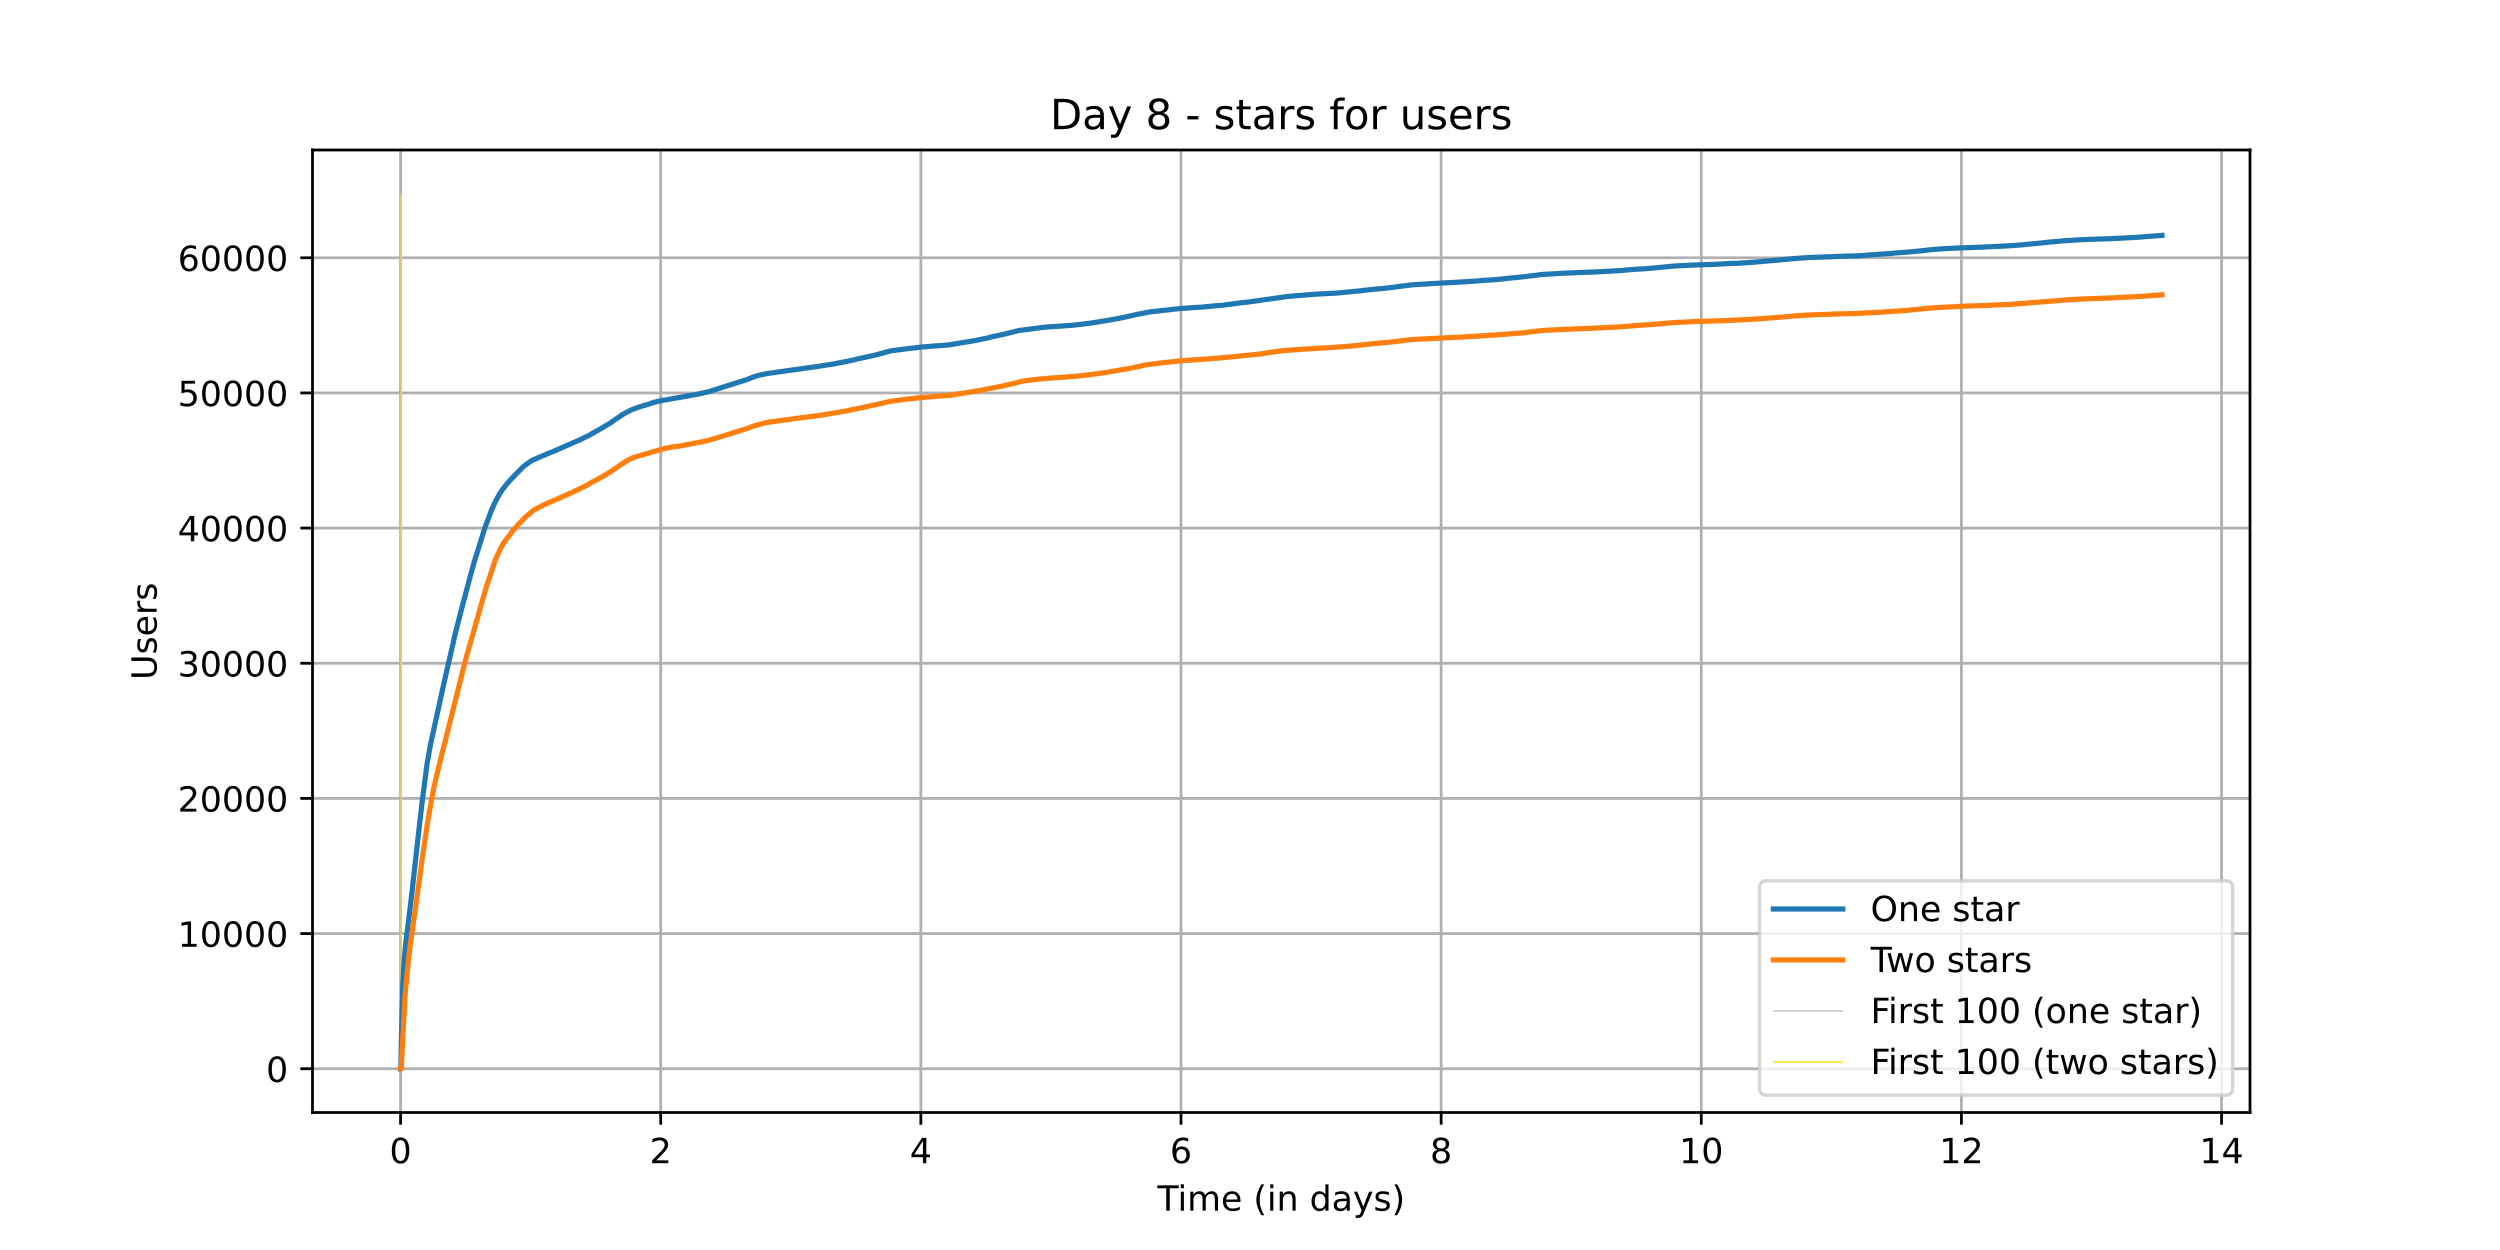 <?xml version="1.0" encoding="utf-8" standalone="no"?>
<!DOCTYPE svg PUBLIC "-//W3C//DTD SVG 1.1//EN"
  "http://www.w3.org/Graphics/SVG/1.1/DTD/svg11.dtd">
<!-- Created with matplotlib (https://matplotlib.org/) -->
<svg height="360pt" version="1.1" viewBox="0 0 720 360" width="720pt" xmlns="http://www.w3.org/2000/svg" xmlns:xlink="http://www.w3.org/1999/xlink">
 <defs>
  <style type="text/css">*{stroke-linecap:butt;stroke-linejoin:round;}</style>
 </defs>
 <g id="figure_1">
  <g id="patch_1">
   <path d="M 0 360 
L 720 360 
L 720 0 
L 0 0 
z
" style="fill:#ffffff;"/>
  </g>
  <g id="axes_1">
   <g id="patch_2">
    <path d="M 90 320.4 
L 648 320.4 
L 648 43.2 
L 90 43.2 
z
" style="fill:#ffffff;"/>
   </g>
   <g id="matplotlib.axis_1">
    <g id="xtick_1">
     <g id="line2d_1">
      <path clip-path="url(#pf39819be87)" d="M 115.364 320.4 
L 115.364 43.2 
" style="fill:none;stroke:#b0b0b0;stroke-linecap:square;stroke-width:0.8;"/>
     </g>
     <g id="line2d_2">
      <defs>
       <path d="M 0 0 
L 0 3.5 
" id="m0d21ee9ad4" style="stroke:#000000;stroke-width:0.8;"/>
      </defs>
      <g>
       <use style="stroke:#000000;stroke-width:0.8;" x="115.364" xlink:href="#m0d21ee9ad4" y="320.4"/>
      </g>
     </g>
     <g id="text_1">
      <!-- 0 -->
      <g transform="translate(112.182 334.998)scale(0.1 -0.1)">
       <defs>
        <path d="M 31.781 66.406 
Q 24.172 66.406 20.328 58.906 
Q 16.5 51.422 16.5 36.375 
Q 16.5 21.391 20.328 13.891 
Q 24.172 6.391 31.781 6.391 
Q 39.453 6.391 43.281 13.891 
Q 47.125 21.391 47.125 36.375 
Q 47.125 51.422 43.281 58.906 
Q 39.453 66.406 31.781 66.406 
z
M 31.781 74.219 
Q 44.047 74.219 50.516 64.516 
Q 56.984 54.828 56.984 36.375 
Q 56.984 17.969 50.516 8.266 
Q 44.047 -1.422 31.781 -1.422 
Q 19.531 -1.422 13.062 8.266 
Q 6.594 17.969 6.594 36.375 
Q 6.594 54.828 13.062 64.516 
Q 19.531 74.219 31.781 74.219 
z
" id="DejaVuSans-48"/>
       </defs>
       <use xlink:href="#DejaVuSans-48"/>
      </g>
     </g>
    </g>
    <g id="xtick_2">
     <g id="line2d_3">
      <path clip-path="url(#pf39819be87)" d="M 190.284 320.4 
L 190.284 43.2 
" style="fill:none;stroke:#b0b0b0;stroke-linecap:square;stroke-width:0.8;"/>
     </g>
     <g id="line2d_4">
      <g>
       <use style="stroke:#000000;stroke-width:0.8;" x="190.284" xlink:href="#m0d21ee9ad4" y="320.4"/>
      </g>
     </g>
     <g id="text_2">
      <!-- 2 -->
      <g transform="translate(187.103 334.998)scale(0.1 -0.1)">
       <defs>
        <path d="M 19.188 8.297 
L 53.609 8.297 
L 53.609 0 
L 7.328 0 
L 7.328 8.297 
Q 12.938 14.109 22.625 23.891 
Q 32.328 33.688 34.812 36.531 
Q 39.547 41.844 41.422 45.531 
Q 43.312 49.219 43.312 52.781 
Q 43.312 58.594 39.234 62.25 
Q 35.156 65.922 28.609 65.922 
Q 23.969 65.922 18.812 64.312 
Q 13.672 62.703 7.812 59.422 
L 7.812 69.391 
Q 13.766 71.781 18.938 73 
Q 24.125 74.219 28.422 74.219 
Q 39.75 74.219 46.484 68.547 
Q 53.219 62.891 53.219 53.422 
Q 53.219 48.922 51.531 44.891 
Q 49.859 40.875 45.406 35.406 
Q 44.188 33.984 37.641 27.219 
Q 31.109 20.453 19.188 8.297 
z
" id="DejaVuSans-50"/>
       </defs>
       <use xlink:href="#DejaVuSans-50"/>
      </g>
     </g>
    </g>
    <g id="xtick_3">
     <g id="line2d_5">
      <path clip-path="url(#pf39819be87)" d="M 265.205 320.4 
L 265.205 43.2 
" style="fill:none;stroke:#b0b0b0;stroke-linecap:square;stroke-width:0.8;"/>
     </g>
     <g id="line2d_6">
      <g>
       <use style="stroke:#000000;stroke-width:0.8;" x="265.205" xlink:href="#m0d21ee9ad4" y="320.4"/>
      </g>
     </g>
     <g id="text_3">
      <!-- 4 -->
      <g transform="translate(262.024 334.998)scale(0.1 -0.1)">
       <defs>
        <path d="M 37.797 64.312 
L 12.891 25.391 
L 37.797 25.391 
z
M 35.203 72.906 
L 47.609 72.906 
L 47.609 25.391 
L 58.016 25.391 
L 58.016 17.188 
L 47.609 17.188 
L 47.609 0 
L 37.797 0 
L 37.797 17.188 
L 4.891 17.188 
L 4.891 26.703 
z
" id="DejaVuSans-52"/>
       </defs>
       <use xlink:href="#DejaVuSans-52"/>
      </g>
     </g>
    </g>
    <g id="xtick_4">
     <g id="line2d_7">
      <path clip-path="url(#pf39819be87)" d="M 340.125 320.4 
L 340.125 43.2 
" style="fill:none;stroke:#b0b0b0;stroke-linecap:square;stroke-width:0.8;"/>
     </g>
     <g id="line2d_8">
      <g>
       <use style="stroke:#000000;stroke-width:0.8;" x="340.125" xlink:href="#m0d21ee9ad4" y="320.4"/>
      </g>
     </g>
     <g id="text_4">
      <!-- 6 -->
      <g transform="translate(336.944 334.998)scale(0.1 -0.1)">
       <defs>
        <path d="M 33.016 40.375 
Q 26.375 40.375 22.484 35.828 
Q 18.609 31.297 18.609 23.391 
Q 18.609 15.531 22.484 10.953 
Q 26.375 6.391 33.016 6.391 
Q 39.656 6.391 43.531 10.953 
Q 47.406 15.531 47.406 23.391 
Q 47.406 31.297 43.531 35.828 
Q 39.656 40.375 33.016 40.375 
z
M 52.594 71.297 
L 52.594 62.312 
Q 48.875 64.062 45.094 64.984 
Q 41.312 65.922 37.594 65.922 
Q 27.828 65.922 22.672 59.328 
Q 17.531 52.734 16.797 39.406 
Q 19.672 43.656 24.016 45.922 
Q 28.375 48.188 33.594 48.188 
Q 44.578 48.188 50.953 41.516 
Q 57.328 34.859 57.328 23.391 
Q 57.328 12.156 50.688 5.359 
Q 44.047 -1.422 33.016 -1.422 
Q 20.359 -1.422 13.672 8.266 
Q 6.984 17.969 6.984 36.375 
Q 6.984 53.656 15.188 63.938 
Q 23.391 74.219 37.203 74.219 
Q 40.922 74.219 44.703 73.484 
Q 48.484 72.75 52.594 71.297 
z
" id="DejaVuSans-54"/>
       </defs>
       <use xlink:href="#DejaVuSans-54"/>
      </g>
     </g>
    </g>
    <g id="xtick_5">
     <g id="line2d_9">
      <path clip-path="url(#pf39819be87)" d="M 415.046 320.4 
L 415.046 43.2 
" style="fill:none;stroke:#b0b0b0;stroke-linecap:square;stroke-width:0.8;"/>
     </g>
     <g id="line2d_10">
      <g>
       <use style="stroke:#000000;stroke-width:0.8;" x="415.046" xlink:href="#m0d21ee9ad4" y="320.4"/>
      </g>
     </g>
     <g id="text_5">
      <!-- 8 -->
      <g transform="translate(411.865 334.998)scale(0.1 -0.1)">
       <defs>
        <path d="M 31.781 34.625 
Q 24.75 34.625 20.719 30.859 
Q 16.703 27.094 16.703 20.516 
Q 16.703 13.922 20.719 10.156 
Q 24.75 6.391 31.781 6.391 
Q 38.812 6.391 42.859 10.172 
Q 46.922 13.969 46.922 20.516 
Q 46.922 27.094 42.891 30.859 
Q 38.875 34.625 31.781 34.625 
z
M 21.922 38.812 
Q 15.578 40.375 12.031 44.719 
Q 8.5 49.078 8.5 55.328 
Q 8.5 64.062 14.719 69.141 
Q 20.953 74.219 31.781 74.219 
Q 42.672 74.219 48.875 69.141 
Q 55.078 64.062 55.078 55.328 
Q 55.078 49.078 51.531 44.719 
Q 48 40.375 41.703 38.812 
Q 48.828 37.156 52.797 32.312 
Q 56.781 27.484 56.781 20.516 
Q 56.781 9.906 50.312 4.234 
Q 43.844 -1.422 31.781 -1.422 
Q 19.734 -1.422 13.25 4.234 
Q 6.781 9.906 6.781 20.516 
Q 6.781 27.484 10.781 32.312 
Q 14.797 37.156 21.922 38.812 
z
M 18.312 54.391 
Q 18.312 48.734 21.844 45.562 
Q 25.391 42.391 31.781 42.391 
Q 38.141 42.391 41.719 45.562 
Q 45.312 48.734 45.312 54.391 
Q 45.312 60.062 41.719 63.234 
Q 38.141 66.406 31.781 66.406 
Q 25.391 66.406 21.844 63.234 
Q 18.312 60.062 18.312 54.391 
z
" id="DejaVuSans-56"/>
       </defs>
       <use xlink:href="#DejaVuSans-56"/>
      </g>
     </g>
    </g>
    <g id="xtick_6">
     <g id="line2d_11">
      <path clip-path="url(#pf39819be87)" d="M 489.967 320.4 
L 489.967 43.2 
" style="fill:none;stroke:#b0b0b0;stroke-linecap:square;stroke-width:0.8;"/>
     </g>
     <g id="line2d_12">
      <g>
       <use style="stroke:#000000;stroke-width:0.8;" x="489.967" xlink:href="#m0d21ee9ad4" y="320.4"/>
      </g>
     </g>
     <g id="text_6">
      <!-- 10 -->
      <g transform="translate(483.604 334.998)scale(0.1 -0.1)">
       <defs>
        <path d="M 12.406 8.297 
L 28.516 8.297 
L 28.516 63.922 
L 10.984 60.406 
L 10.984 69.391 
L 28.422 72.906 
L 38.281 72.906 
L 38.281 8.297 
L 54.391 8.297 
L 54.391 0 
L 12.406 0 
z
" id="DejaVuSans-49"/>
       </defs>
       <use xlink:href="#DejaVuSans-49"/>
       <use x="63.623" xlink:href="#DejaVuSans-48"/>
      </g>
     </g>
    </g>
    <g id="xtick_7">
     <g id="line2d_13">
      <path clip-path="url(#pf39819be87)" d="M 564.887 320.4 
L 564.887 43.2 
" style="fill:none;stroke:#b0b0b0;stroke-linecap:square;stroke-width:0.8;"/>
     </g>
     <g id="line2d_14">
      <g>
       <use style="stroke:#000000;stroke-width:0.8;" x="564.887" xlink:href="#m0d21ee9ad4" y="320.4"/>
      </g>
     </g>
     <g id="text_7">
      <!-- 12 -->
      <g transform="translate(558.525 334.998)scale(0.1 -0.1)">
       <use xlink:href="#DejaVuSans-49"/>
       <use x="63.623" xlink:href="#DejaVuSans-50"/>
      </g>
     </g>
    </g>
    <g id="xtick_8">
     <g id="line2d_15">
      <path clip-path="url(#pf39819be87)" d="M 639.808 320.4 
L 639.808 43.2 
" style="fill:none;stroke:#b0b0b0;stroke-linecap:square;stroke-width:0.8;"/>
     </g>
     <g id="line2d_16">
      <g>
       <use style="stroke:#000000;stroke-width:0.8;" x="639.808" xlink:href="#m0d21ee9ad4" y="320.4"/>
      </g>
     </g>
     <g id="text_8">
      <!-- 14 -->
      <g transform="translate(633.445 334.998)scale(0.1 -0.1)">
       <use xlink:href="#DejaVuSans-49"/>
       <use x="63.623" xlink:href="#DejaVuSans-52"/>
      </g>
     </g>
    </g>
    <g id="text_9">
     <!-- Time (in days) -->
     <g transform="translate(333.327 348.677)scale(0.1 -0.1)">
      <defs>
       <path d="M -0.297 72.906 
L 61.375 72.906 
L 61.375 64.594 
L 35.5 64.594 
L 35.5 0 
L 25.594 0 
L 25.594 64.594 
L -0.297 64.594 
z
" id="DejaVuSans-84"/>
       <path d="M 9.422 54.688 
L 18.406 54.688 
L 18.406 0 
L 9.422 0 
z
M 9.422 75.984 
L 18.406 75.984 
L 18.406 64.594 
L 9.422 64.594 
z
" id="DejaVuSans-105"/>
       <path d="M 52 44.188 
Q 55.375 50.25 60.062 53.125 
Q 64.75 56 71.094 56 
Q 79.641 56 84.281 50.016 
Q 88.922 44.047 88.922 33.016 
L 88.922 0 
L 79.891 0 
L 79.891 32.719 
Q 79.891 40.578 77.094 44.375 
Q 74.312 48.188 68.609 48.188 
Q 61.625 48.188 57.562 43.547 
Q 53.516 38.922 53.516 30.906 
L 53.516 0 
L 44.484 0 
L 44.484 32.719 
Q 44.484 40.625 41.703 44.406 
Q 38.922 48.188 33.109 48.188 
Q 26.219 48.188 22.156 43.531 
Q 18.109 38.875 18.109 30.906 
L 18.109 0 
L 9.078 0 
L 9.078 54.688 
L 18.109 54.688 
L 18.109 46.188 
Q 21.188 51.219 25.484 53.609 
Q 29.781 56 35.688 56 
Q 41.656 56 45.828 52.969 
Q 50 49.953 52 44.188 
z
" id="DejaVuSans-109"/>
       <path d="M 56.203 29.594 
L 56.203 25.203 
L 14.891 25.203 
Q 15.484 15.922 20.484 11.062 
Q 25.484 6.203 34.422 6.203 
Q 39.594 6.203 44.453 7.469 
Q 49.312 8.734 54.109 11.281 
L 54.109 2.781 
Q 49.266 0.734 44.188 -0.344 
Q 39.109 -1.422 33.891 -1.422 
Q 20.797 -1.422 13.156 6.188 
Q 5.516 13.812 5.516 26.812 
Q 5.516 40.234 12.766 48.109 
Q 20.016 56 32.328 56 
Q 43.359 56 49.781 48.891 
Q 56.203 41.797 56.203 29.594 
z
M 47.219 32.234 
Q 47.125 39.594 43.094 43.984 
Q 39.062 48.391 32.422 48.391 
Q 24.906 48.391 20.391 44.141 
Q 15.875 39.891 15.188 32.172 
z
" id="DejaVuSans-101"/>
       <path id="DejaVuSans-32"/>
       <path d="M 31 75.875 
Q 24.469 64.656 21.281 53.656 
Q 18.109 42.672 18.109 31.391 
Q 18.109 20.125 21.312 9.062 
Q 24.516 -2 31 -13.188 
L 23.188 -13.188 
Q 15.875 -1.703 12.234 9.375 
Q 8.594 20.453 8.594 31.391 
Q 8.594 42.281 12.203 53.312 
Q 15.828 64.359 23.188 75.875 
z
" id="DejaVuSans-40"/>
       <path d="M 54.891 33.016 
L 54.891 0 
L 45.906 0 
L 45.906 32.719 
Q 45.906 40.484 42.875 44.328 
Q 39.844 48.188 33.797 48.188 
Q 26.516 48.188 22.312 43.547 
Q 18.109 38.922 18.109 30.906 
L 18.109 0 
L 9.078 0 
L 9.078 54.688 
L 18.109 54.688 
L 18.109 46.188 
Q 21.344 51.125 25.703 53.562 
Q 30.078 56 35.797 56 
Q 45.219 56 50.047 50.172 
Q 54.891 44.344 54.891 33.016 
z
" id="DejaVuSans-110"/>
       <path d="M 45.406 46.391 
L 45.406 75.984 
L 54.391 75.984 
L 54.391 0 
L 45.406 0 
L 45.406 8.203 
Q 42.578 3.328 38.25 0.953 
Q 33.938 -1.422 27.875 -1.422 
Q 17.969 -1.422 11.734 6.484 
Q 5.516 14.406 5.516 27.297 
Q 5.516 40.188 11.734 48.094 
Q 17.969 56 27.875 56 
Q 33.938 56 38.25 53.625 
Q 42.578 51.266 45.406 46.391 
z
M 14.797 27.297 
Q 14.797 17.391 18.875 11.75 
Q 22.953 6.109 30.078 6.109 
Q 37.203 6.109 41.297 11.75 
Q 45.406 17.391 45.406 27.297 
Q 45.406 37.203 41.297 42.844 
Q 37.203 48.484 30.078 48.484 
Q 22.953 48.484 18.875 42.844 
Q 14.797 37.203 14.797 27.297 
z
" id="DejaVuSans-100"/>
       <path d="M 34.281 27.484 
Q 23.391 27.484 19.188 25 
Q 14.984 22.516 14.984 16.5 
Q 14.984 11.719 18.141 8.906 
Q 21.297 6.109 26.703 6.109 
Q 34.188 6.109 38.703 11.406 
Q 43.219 16.703 43.219 25.484 
L 43.219 27.484 
z
M 52.203 31.203 
L 52.203 0 
L 43.219 0 
L 43.219 8.297 
Q 40.141 3.328 35.547 0.953 
Q 30.953 -1.422 24.312 -1.422 
Q 15.922 -1.422 10.953 3.297 
Q 6 8.016 6 15.922 
Q 6 25.141 12.172 29.828 
Q 18.359 34.516 30.609 34.516 
L 43.219 34.516 
L 43.219 35.406 
Q 43.219 41.609 39.141 45 
Q 35.062 48.391 27.688 48.391 
Q 23 48.391 18.547 47.266 
Q 14.109 46.141 10.016 43.891 
L 10.016 52.203 
Q 14.938 54.109 19.578 55.047 
Q 24.219 56 28.609 56 
Q 40.484 56 46.344 49.844 
Q 52.203 43.703 52.203 31.203 
z
" id="DejaVuSans-97"/>
       <path d="M 32.172 -5.078 
Q 28.375 -14.844 24.75 -17.812 
Q 21.141 -20.797 15.094 -20.797 
L 7.906 -20.797 
L 7.906 -13.281 
L 13.188 -13.281 
Q 16.891 -13.281 18.938 -11.516 
Q 21 -9.766 23.484 -3.219 
L 25.094 0.875 
L 2.984 54.688 
L 12.5 54.688 
L 29.594 11.922 
L 46.688 54.688 
L 56.203 54.688 
z
" id="DejaVuSans-121"/>
       <path d="M 44.281 53.078 
L 44.281 44.578 
Q 40.484 46.531 36.375 47.5 
Q 32.281 48.484 27.875 48.484 
Q 21.188 48.484 17.844 46.438 
Q 14.5 44.391 14.5 40.281 
Q 14.5 37.156 16.891 35.375 
Q 19.281 33.594 26.516 31.984 
L 29.594 31.297 
Q 39.156 29.25 43.188 25.516 
Q 47.219 21.781 47.219 15.094 
Q 47.219 7.469 41.188 3.016 
Q 35.156 -1.422 24.609 -1.422 
Q 20.219 -1.422 15.453 -0.562 
Q 10.688 0.297 5.422 2 
L 5.422 11.281 
Q 10.406 8.688 15.234 7.391 
Q 20.062 6.109 24.812 6.109 
Q 31.156 6.109 34.562 8.281 
Q 37.984 10.453 37.984 14.406 
Q 37.984 18.062 35.516 20.016 
Q 33.062 21.969 24.703 23.781 
L 21.578 24.516 
Q 13.234 26.266 9.516 29.906 
Q 5.812 33.547 5.812 39.891 
Q 5.812 47.609 11.281 51.797 
Q 16.75 56 26.812 56 
Q 31.781 56 36.172 55.266 
Q 40.578 54.547 44.281 53.078 
z
" id="DejaVuSans-115"/>
       <path d="M 8.016 75.875 
L 15.828 75.875 
Q 23.141 64.359 26.781 53.312 
Q 30.422 42.281 30.422 31.391 
Q 30.422 20.453 26.781 9.375 
Q 23.141 -1.703 15.828 -13.188 
L 8.016 -13.188 
Q 14.5 -2 17.703 9.062 
Q 20.906 20.125 20.906 31.391 
Q 20.906 42.672 17.703 53.656 
Q 14.5 64.656 8.016 75.875 
z
" id="DejaVuSans-41"/>
      </defs>
      <use xlink:href="#DejaVuSans-84"/>
      <use x="57.959" xlink:href="#DejaVuSans-105"/>
      <use x="85.742" xlink:href="#DejaVuSans-109"/>
      <use x="183.154" xlink:href="#DejaVuSans-101"/>
      <use x="244.678" xlink:href="#DejaVuSans-32"/>
      <use x="276.465" xlink:href="#DejaVuSans-40"/>
      <use x="315.479" xlink:href="#DejaVuSans-105"/>
      <use x="343.262" xlink:href="#DejaVuSans-110"/>
      <use x="406.641" xlink:href="#DejaVuSans-32"/>
      <use x="438.428" xlink:href="#DejaVuSans-100"/>
      <use x="501.904" xlink:href="#DejaVuSans-97"/>
      <use x="563.184" xlink:href="#DejaVuSans-121"/>
      <use x="622.363" xlink:href="#DejaVuSans-115"/>
      <use x="674.463" xlink:href="#DejaVuSans-41"/>
     </g>
    </g>
   </g>
   <g id="matplotlib.axis_2">
    <g id="ytick_1">
     <g id="line2d_17">
      <path clip-path="url(#pf39819be87)" d="M 90 307.8 
L 648 307.8 
" style="fill:none;stroke:#b0b0b0;stroke-linecap:square;stroke-width:0.8;"/>
     </g>
     <g id="line2d_18">
      <defs>
       <path d="M 0 0 
L -3.5 0 
" id="m146c360f69" style="stroke:#000000;stroke-width:0.8;"/>
      </defs>
      <g>
       <use style="stroke:#000000;stroke-width:0.8;" x="90" xlink:href="#m146c360f69" y="307.8"/>
      </g>
     </g>
     <g id="text_10">
      <!-- 0 -->
      <g transform="translate(76.638 311.599)scale(0.1 -0.1)">
       <use xlink:href="#DejaVuSans-48"/>
      </g>
     </g>
    </g>
    <g id="ytick_2">
     <g id="line2d_19">
      <path clip-path="url(#pf39819be87)" d="M 90 268.872 
L 648 268.872 
" style="fill:none;stroke:#b0b0b0;stroke-linecap:square;stroke-width:0.8;"/>
     </g>
     <g id="line2d_20">
      <g>
       <use style="stroke:#000000;stroke-width:0.8;" x="90" xlink:href="#m146c360f69" y="268.872"/>
      </g>
     </g>
     <g id="text_11">
      <!-- 10000 -->
      <g transform="translate(51.188 272.672)scale(0.1 -0.1)">
       <use xlink:href="#DejaVuSans-49"/>
       <use x="63.623" xlink:href="#DejaVuSans-48"/>
       <use x="127.246" xlink:href="#DejaVuSans-48"/>
       <use x="190.869" xlink:href="#DejaVuSans-48"/>
       <use x="254.492" xlink:href="#DejaVuSans-48"/>
      </g>
     </g>
    </g>
    <g id="ytick_3">
     <g id="line2d_21">
      <path clip-path="url(#pf39819be87)" d="M 90 229.945 
L 648 229.945 
" style="fill:none;stroke:#b0b0b0;stroke-linecap:square;stroke-width:0.8;"/>
     </g>
     <g id="line2d_22">
      <g>
       <use style="stroke:#000000;stroke-width:0.8;" x="90" xlink:href="#m146c360f69" y="229.945"/>
      </g>
     </g>
     <g id="text_12">
      <!-- 20000 -->
      <g transform="translate(51.188 233.744)scale(0.1 -0.1)">
       <use xlink:href="#DejaVuSans-50"/>
       <use x="63.623" xlink:href="#DejaVuSans-48"/>
       <use x="127.246" xlink:href="#DejaVuSans-48"/>
       <use x="190.869" xlink:href="#DejaVuSans-48"/>
       <use x="254.492" xlink:href="#DejaVuSans-48"/>
      </g>
     </g>
    </g>
    <g id="ytick_4">
     <g id="line2d_23">
      <path clip-path="url(#pf39819be87)" d="M 90 191.017 
L 648 191.017 
" style="fill:none;stroke:#b0b0b0;stroke-linecap:square;stroke-width:0.8;"/>
     </g>
     <g id="line2d_24">
      <g>
       <use style="stroke:#000000;stroke-width:0.8;" x="90" xlink:href="#m146c360f69" y="191.017"/>
      </g>
     </g>
     <g id="text_13">
      <!-- 30000 -->
      <g transform="translate(51.188 194.817)scale(0.1 -0.1)">
       <defs>
        <path d="M 40.578 39.312 
Q 47.656 37.797 51.625 33 
Q 55.609 28.219 55.609 21.188 
Q 55.609 10.406 48.188 4.484 
Q 40.766 -1.422 27.094 -1.422 
Q 22.516 -1.422 17.656 -0.516 
Q 12.797 0.391 7.625 2.203 
L 7.625 11.719 
Q 11.719 9.328 16.594 8.109 
Q 21.484 6.891 26.812 6.891 
Q 36.078 6.891 40.938 10.547 
Q 45.797 14.203 45.797 21.188 
Q 45.797 27.641 41.281 31.266 
Q 36.766 34.906 28.719 34.906 
L 20.219 34.906 
L 20.219 43.016 
L 29.109 43.016 
Q 36.375 43.016 40.234 45.922 
Q 44.094 48.828 44.094 54.297 
Q 44.094 59.906 40.109 62.906 
Q 36.141 65.922 28.719 65.922 
Q 24.656 65.922 20.016 65.031 
Q 15.375 64.156 9.812 62.312 
L 9.812 71.094 
Q 15.438 72.656 20.344 73.438 
Q 25.25 74.219 29.594 74.219 
Q 40.828 74.219 47.359 69.109 
Q 53.906 64.016 53.906 55.328 
Q 53.906 49.266 50.438 45.094 
Q 46.969 40.922 40.578 39.312 
z
" id="DejaVuSans-51"/>
       </defs>
       <use xlink:href="#DejaVuSans-51"/>
       <use x="63.623" xlink:href="#DejaVuSans-48"/>
       <use x="127.246" xlink:href="#DejaVuSans-48"/>
       <use x="190.869" xlink:href="#DejaVuSans-48"/>
       <use x="254.492" xlink:href="#DejaVuSans-48"/>
      </g>
     </g>
    </g>
    <g id="ytick_5">
     <g id="line2d_25">
      <path clip-path="url(#pf39819be87)" d="M 90 152.09 
L 648 152.09 
" style="fill:none;stroke:#b0b0b0;stroke-linecap:square;stroke-width:0.8;"/>
     </g>
     <g id="line2d_26">
      <g>
       <use style="stroke:#000000;stroke-width:0.8;" x="90" xlink:href="#m146c360f69" y="152.09"/>
      </g>
     </g>
     <g id="text_14">
      <!-- 40000 -->
      <g transform="translate(51.188 155.889)scale(0.1 -0.1)">
       <use xlink:href="#DejaVuSans-52"/>
       <use x="63.623" xlink:href="#DejaVuSans-48"/>
       <use x="127.246" xlink:href="#DejaVuSans-48"/>
       <use x="190.869" xlink:href="#DejaVuSans-48"/>
       <use x="254.492" xlink:href="#DejaVuSans-48"/>
      </g>
     </g>
    </g>
    <g id="ytick_6">
     <g id="line2d_27">
      <path clip-path="url(#pf39819be87)" d="M 90 113.162 
L 648 113.162 
" style="fill:none;stroke:#b0b0b0;stroke-linecap:square;stroke-width:0.8;"/>
     </g>
     <g id="line2d_28">
      <g>
       <use style="stroke:#000000;stroke-width:0.8;" x="90" xlink:href="#m146c360f69" y="113.162"/>
      </g>
     </g>
     <g id="text_15">
      <!-- 50000 -->
      <g transform="translate(51.188 116.961)scale(0.1 -0.1)">
       <defs>
        <path d="M 10.797 72.906 
L 49.516 72.906 
L 49.516 64.594 
L 19.828 64.594 
L 19.828 46.734 
Q 21.969 47.469 24.109 47.828 
Q 26.266 48.188 28.422 48.188 
Q 40.625 48.188 47.75 41.5 
Q 54.891 34.812 54.891 23.391 
Q 54.891 11.625 47.562 5.094 
Q 40.234 -1.422 26.906 -1.422 
Q 22.312 -1.422 17.547 -0.641 
Q 12.797 0.141 7.719 1.703 
L 7.719 11.625 
Q 12.109 9.234 16.797 8.062 
Q 21.484 6.891 26.703 6.891 
Q 35.156 6.891 40.078 11.328 
Q 45.016 15.766 45.016 23.391 
Q 45.016 31 40.078 35.438 
Q 35.156 39.891 26.703 39.891 
Q 22.75 39.891 18.812 39.016 
Q 14.891 38.141 10.797 36.281 
z
" id="DejaVuSans-53"/>
       </defs>
       <use xlink:href="#DejaVuSans-53"/>
       <use x="63.623" xlink:href="#DejaVuSans-48"/>
       <use x="127.246" xlink:href="#DejaVuSans-48"/>
       <use x="190.869" xlink:href="#DejaVuSans-48"/>
       <use x="254.492" xlink:href="#DejaVuSans-48"/>
      </g>
     </g>
    </g>
    <g id="ytick_7">
     <g id="line2d_29">
      <path clip-path="url(#pf39819be87)" d="M 90 74.235 
L 648 74.235 
" style="fill:none;stroke:#b0b0b0;stroke-linecap:square;stroke-width:0.8;"/>
     </g>
     <g id="line2d_30">
      <g>
       <use style="stroke:#000000;stroke-width:0.8;" x="90" xlink:href="#m146c360f69" y="74.235"/>
      </g>
     </g>
     <g id="text_16">
      <!-- 60000 -->
      <g transform="translate(51.188 78.034)scale(0.1 -0.1)">
       <use xlink:href="#DejaVuSans-54"/>
       <use x="63.623" xlink:href="#DejaVuSans-48"/>
       <use x="127.246" xlink:href="#DejaVuSans-48"/>
       <use x="190.869" xlink:href="#DejaVuSans-48"/>
       <use x="254.492" xlink:href="#DejaVuSans-48"/>
      </g>
     </g>
    </g>
    <g id="text_17">
     <!-- Users -->
     <g transform="translate(45.108 195.801)rotate(-90)scale(0.1 -0.1)">
      <defs>
       <path d="M 8.688 72.906 
L 18.609 72.906 
L 18.609 28.609 
Q 18.609 16.891 22.844 11.734 
Q 27.094 6.594 36.625 6.594 
Q 46.094 6.594 50.344 11.734 
Q 54.594 16.891 54.594 28.609 
L 54.594 72.906 
L 64.5 72.906 
L 64.5 27.391 
Q 64.5 13.141 57.438 5.859 
Q 50.391 -1.422 36.625 -1.422 
Q 22.797 -1.422 15.734 5.859 
Q 8.688 13.141 8.688 27.391 
z
" id="DejaVuSans-85"/>
       <path d="M 41.109 46.297 
Q 39.594 47.172 37.812 47.578 
Q 36.031 48 33.891 48 
Q 26.266 48 22.188 43.047 
Q 18.109 38.094 18.109 28.812 
L 18.109 0 
L 9.078 0 
L 9.078 54.688 
L 18.109 54.688 
L 18.109 46.188 
Q 20.953 51.172 25.484 53.578 
Q 30.031 56 36.531 56 
Q 37.453 56 38.578 55.875 
Q 39.703 55.766 41.062 55.516 
z
" id="DejaVuSans-114"/>
      </defs>
      <use xlink:href="#DejaVuSans-85"/>
      <use x="73.193" xlink:href="#DejaVuSans-115"/>
      <use x="125.293" xlink:href="#DejaVuSans-101"/>
      <use x="186.816" xlink:href="#DejaVuSans-114"/>
      <use x="227.93" xlink:href="#DejaVuSans-115"/>
     </g>
    </g>
   </g>
   <g id="LineCollection_1">
    <path clip-path="url(#pf39819be87)" d="M 115.462 307.8 
L 115.462 55.8 
" style="fill:none;stroke:#c0c0c0;stroke-width:0.4;"/>
   </g>
   <g id="LineCollection_2">
    <path clip-path="url(#pf39819be87)" d="M 115.591 307.8 
L 115.591 55.8 
" style="fill:none;stroke:#ffd700;stroke-width:0.4;"/>
   </g>
   <g id="line2d_31">
    <path clip-path="url(#pf39819be87)" d="M 115.364 307.8 
L 115.411 307.792 
L 115.462 307.204 
L 115.668 296.538 
L 116.03 283.163 
L 116.442 276.148 
L 116.751 272.637 
L 117.164 269.153 
L 118.272 260.262 
L 120.572 239.72 
L 121.555 231.093 
L 122.949 220.341 
L 123.671 216.102 
L 123.955 214.565 
L 127.488 198.425 
L 128.751 192.765 
L 130.607 184.797 
L 130.865 183.528 
L 131.51 180.958 
L 132.129 178.526 
L 132.671 176.396 
L 135.069 167.342 
L 135.482 165.82 
L 136.616 161.682 
L 139.814 151.525 
L 141.31 147.59 
L 141.696 146.613 
L 142.393 145.036 
L 142.986 143.857 
L 143.785 142.428 
L 144.585 141.171 
L 144.997 140.649 
L 146.029 139.302 
L 147.499 137.679 
L 148.015 137.177 
L 148.299 136.842 
L 150.8 134.335 
L 151.11 134.086 
L 151.677 133.65 
L 153.275 132.579 
L 153.61 132.424 
L 157.916 130.578 
L 159.23 130.065 
L 165.443 127.347 
L 166.526 126.911 
L 169.133 125.623 
L 169.675 125.354 
L 173.671 123.089 
L 174.084 122.851 
L 175.038 122.248 
L 175.27 122.143 
L 175.915 121.754 
L 176.173 121.528 
L 178.004 120.27 
L 178.648 119.858 
L 178.984 119.578 
L 179.293 119.426 
L 179.602 119.223 
L 181.692 118.094 
L 182.078 117.946 
L 182.336 117.83 
L 184.657 117.024 
L 184.941 116.942 
L 185.74 116.716 
L 186.592 116.456 
L 187.313 116.238 
L 187.88 116.02 
L 188.19 115.922 
L 188.551 115.829 
L 189.737 115.537 
L 190.897 115.299 
L 191.49 115.194 
L 191.878 115.136 
L 192.548 115.027 
L 192.909 114.933 
L 198.031 114.061 
L 198.572 113.933 
L 199.217 113.828 
L 200.042 113.688 
L 200.712 113.579 
L 202.414 113.182 
L 203.936 112.843 
L 214.23 109.6 
L 214.436 109.526 
L 214.797 109.425 
L 216.681 108.697 
L 217.172 108.518 
L 218.178 108.18 
L 219.829 107.794 
L 220.397 107.689 
L 221.326 107.526 
L 234.193 105.712 
L 235.25 105.603 
L 236.23 105.416 
L 236.875 105.307 
L 237.287 105.241 
L 238.034 105.132 
L 238.731 105.026 
L 239.458 104.914 
L 240.18 104.808 
L 243.893 104.077 
L 244.486 103.968 
L 244.847 103.874 
L 246.342 103.539 
L 247.09 103.325 
L 249.178 102.901 
L 249.667 102.796 
L 250.055 102.699 
L 250.39 102.625 
L 252.169 102.243 
L 256.244 101.118 
L 256.811 101.009 
L 261.712 100.375 
L 262.691 100.269 
L 263.233 100.215 
L 264.006 100.11 
L 264.625 100.04 
L 266.584 99.857 
L 267.95 99.748 
L 268.569 99.674 
L 270.296 99.565 
L 271.637 99.471 
L 273.006 99.362 
L 273.779 99.246 
L 280.869 98.074 
L 281.23 97.981 
L 282.081 97.833 
L 282.571 97.724 
L 284.53 97.315 
L 285.123 97.159 
L 285.484 97.05 
L 287.262 96.669 
L 287.572 96.602 
L 289.17 96.252 
L 289.763 96.104 
L 291.568 95.668 
L 292.547 95.411 
L 293.166 95.252 
L 293.759 95.143 
L 299.172 94.442 
L 300.049 94.333 
L 300.745 94.236 
L 302.291 94.127 
L 303.712 94.025 
L 305.543 93.916 
L 307.012 93.804 
L 308.61 93.695 
L 311.059 93.434 
L 312.039 93.329 
L 312.787 93.212 
L 313.741 93.107 
L 314.359 93.037 
L 314.875 92.928 
L 315.52 92.846 
L 321.373 91.861 
L 322.559 91.616 
L 323.1 91.507 
L 324.415 91.227 
L 326.039 90.872 
L 326.245 90.822 
L 327.663 90.503 
L 330.293 90 
L 331.324 89.802 
L 333.954 89.514 
L 334.959 89.405 
L 335.294 89.37 
L 338.594 88.988 
L 339.728 88.883 
L 340.295 88.825 
L 341.997 88.72 
L 342.539 88.669 
L 343.956 88.568 
L 345.967 88.459 
L 347.979 88.268 
L 349.19 88.159 
L 349.86 88.07 
L 351.665 87.961 
L 357.727 87.163 
L 358.63 87.057 
L 359.094 87.034 
L 370.93 85.372 
L 372.297 85.267 
L 372.864 85.212 
L 374.128 85.103 
L 375.623 84.99 
L 376.706 84.889 
L 377.015 84.862 
L 378.434 84.757 
L 378.924 84.722 
L 381.013 84.613 
L 382.175 84.551 
L 384.241 84.445 
L 384.731 84.41 
L 386.123 84.301 
L 388.211 84.095 
L 389.345 83.986 
L 391.15 83.826 
L 391.949 83.721 
L 392.542 83.651 
L 393.496 83.542 
L 394.115 83.468 
L 395.224 83.359 
L 395.765 83.305 
L 396.847 83.2 
L 397.389 83.153 
L 398.626 83.044 
L 402.237 82.616 
L 402.985 82.507 
L 403.398 82.441 
L 407.009 82.001 
L 408.891 81.892 
L 410.052 81.826 
L 411.599 81.72 
L 412.089 81.689 
L 413.971 81.58 
L 415.182 81.506 
L 417.399 81.397 
L 418.405 81.355 
L 420.287 81.246 
L 421.498 81.172 
L 423.277 81.063 
L 423.741 81.039 
L 425.082 80.934 
L 425.546 80.903 
L 426.886 80.794 
L 427.427 80.743 
L 429.234 80.634 
L 430.781 80.514 
L 432.07 80.405 
L 432.663 80.339 
L 435.319 80.047 
L 436.582 79.938 
L 437.124 79.891 
L 440.426 79.506 
L 441.251 79.397 
L 444.294 79.042 
L 446.228 78.933 
L 446.744 78.894 
L 447.827 78.84 
L 449.426 78.731 
L 450.509 78.676 
L 453.216 78.567 
L 454.402 78.497 
L 457.807 78.388 
L 458.839 78.345 
L 461.108 78.24 
L 461.546 78.217 
L 463.428 78.108 
L 464.563 78.046 
L 466.548 77.937 
L 468.482 77.754 
L 469.951 77.645 
L 471.446 77.532 
L 473.251 77.423 
L 474.617 77.326 
L 475.882 77.217 
L 477.816 77.034 
L 479.002 76.925 
L 481.093 76.718 
L 482.227 76.609 
L 483.31 76.559 
L 485.578 76.45 
L 486.893 76.36 
L 490.038 76.251 
L 490.914 76.228 
L 493.905 76.123 
L 494.369 76.095 
L 496.483 75.986 
L 497.72 75.909 
L 500.943 75.804 
L 501.459 75.765 
L 503.109 75.656 
L 503.624 75.613 
L 504.991 75.515 
L 506.357 75.406 
L 508.265 75.231 
L 509.554 75.126 
L 510.121 75.064 
L 511.617 74.955 
L 513.551 74.776 
L 514.712 74.667 
L 516.801 74.464 
L 518.169 74.355 
L 519.536 74.258 
L 521.547 74.149 
L 522.682 74.091 
L 526.163 73.982 
L 527.168 73.939 
L 529.695 73.83 
L 530.7 73.791 
L 534.98 73.682 
L 536.346 73.585 
L 537.842 73.476 
L 538.409 73.417 
L 540.136 73.308 
L 540.626 73.273 
L 542.095 73.168 
L 542.534 73.145 
L 544.055 73.036 
L 544.519 73.009 
L 545.473 72.9 
L 546.969 72.783 
L 548.49 72.674 
L 549.057 72.619 
L 550.475 72.51 
L 552.46 72.319 
L 553.491 72.21 
L 556.378 71.883 
L 558.003 71.751 
L 559.704 71.646 
L 560.22 71.603 
L 562.54 71.494 
L 563.7 71.432 
L 566.897 71.323 
L 567.928 71.276 
L 571.021 71.167 
L 571.511 71.132 
L 574.012 71.023 
L 575.044 70.976 
L 577.054 70.867 
L 578.137 70.813 
L 579.89 70.708 
L 580.406 70.665 
L 581.875 70.556 
L 584.015 70.346 
L 585.175 70.237 
L 587.238 70.038 
L 588.321 69.929 
L 588.991 69.84 
L 590.049 69.735 
L 590.616 69.68 
L 592.059 69.571 
L 594.199 69.357 
L 596.055 69.248 
L 597.421 69.151 
L 599.329 69.042 
L 600.386 68.991 
L 603.48 68.882 
L 604.46 68.847 
L 607.759 68.746 
L 608.094 68.711 
L 609.074 68.676 
L 611.267 68.567 
L 612.428 68.505 
L 614.722 68.396 
L 615.212 68.361 
L 616.707 68.252 
L 617.042 68.217 
L 618.511 68.108 
L 620.032 67.999 
L 620.599 67.944 
L 622.12 67.835 
L 622.636 67.8 
L 622.636 67.8 
" style="fill:none;stroke:#1f77b4;stroke-linecap:square;stroke-width:1.5;"/>
   </g>
   <g id="line2d_32">
    <path clip-path="url(#pf39819be87)" d="M 115.364 307.8 
L 115.514 307.726 
L 115.617 306.862 
L 115.9 301.151 
L 116.648 286.775 
L 117.653 276.14 
L 118.324 271.002 
L 118.866 267.132 
L 119.588 262.107 
L 120.624 254.555 
L 121.684 246.688 
L 121.969 244.862 
L 122.459 241.506 
L 123.156 236.839 
L 123.465 234.908 
L 124.832 227.457 
L 125.605 223.997 
L 127.488 216.277 
L 127.72 215.421 
L 128.21 213.506 
L 132.696 195.537 
L 133.006 194.283 
L 133.677 191.683 
L 134.373 189.013 
L 139.866 169.693 
L 142.728 161.043 
L 144.714 156.855 
L 146.313 154.651 
L 147.061 153.717 
L 147.525 153.032 
L 148.324 152.156 
L 149.124 151.253 
L 149.227 151.14 
L 149.614 150.716 
L 150.13 150.198 
L 151.264 148.991 
L 151.574 148.734 
L 153.739 146.905 
L 154.229 146.644 
L 155.905 145.764 
L 156.214 145.616 
L 156.524 145.453 
L 164.593 141.891 
L 164.979 141.723 
L 168.566 139.999 
L 169.107 139.73 
L 169.469 139.508 
L 170.345 138.975 
L 170.732 138.745 
L 171.917 138.158 
L 172.175 138.01 
L 173.078 137.484 
L 173.619 137.216 
L 173.98 137.001 
L 174.522 136.663 
L 174.754 136.48 
L 175.502 136.048 
L 176.25 135.604 
L 176.56 135.363 
L 177.875 134.495 
L 178.107 134.315 
L 179.628 133.292 
L 180.273 132.887 
L 180.608 132.688 
L 181.975 131.96 
L 182.362 131.789 
L 182.697 131.688 
L 183.11 131.563 
L 191.258 129.197 
L 194.02 128.671 
L 194.641 128.593 
L 195.621 128.484 
L 196.763 128.258 
L 199.552 127.737 
L 199.836 127.686 
L 202.337 127.203 
L 203.755 126.884 
L 204.841 126.612 
L 215.649 123.264 
L 216.398 122.929 
L 216.707 122.832 
L 217.042 122.715 
L 217.326 122.606 
L 220.732 121.684 
L 230.584 120.321 
L 231.512 120.212 
L 235.74 119.69 
L 236.436 119.589 
L 236.746 119.527 
L 243.893 118.328 
L 244.254 118.238 
L 245.878 117.884 
L 247.142 117.616 
L 247.786 117.507 
L 249.513 117.141 
L 250.055 117.012 
L 251.112 116.74 
L 251.498 116.681 
L 252.143 116.572 
L 253.407 116.273 
L 254.748 115.985 
L 255.135 115.876 
L 256.476 115.58 
L 262.047 114.844 
L 263.387 114.735 
L 264.135 114.626 
L 266.197 114.427 
L 267.563 114.322 
L 268.105 114.276 
L 269.213 114.174 
L 269.523 114.147 
L 271.044 114.046 
L 271.404 114.003 
L 271.894 113.972 
L 273.289 113.867 
L 273.831 113.82 
L 283.138 112.298 
L 283.834 112.103 
L 284.53 111.994 
L 287.03 111.508 
L 287.34 111.446 
L 288.422 111.228 
L 288.964 111.119 
L 290.588 110.737 
L 291.052 110.632 
L 293.192 110.095 
L 294.507 109.787 
L 294.816 109.725 
L 295.641 109.616 
L 299.044 109.207 
L 300.1 109.102 
L 300.667 109.048 
L 301.956 108.939 
L 302.472 108.896 
L 304.047 108.787 
L 305.311 108.709 
L 306.754 108.6 
L 308.301 108.475 
L 309.77 108.366 
L 311.962 108.145 
L 312.839 108.036 
L 318.639 107.265 
L 319.259 107.164 
L 319.62 107.07 
L 325.781 106.031 
L 326.142 105.93 
L 326.632 105.821 
L 327.844 105.568 
L 328.385 105.462 
L 330.087 105.065 
L 334.805 104.47 
L 335.862 104.361 
L 337.95 104.154 
L 338.749 104.049 
L 339.29 103.999 
L 340.527 103.89 
L 341.069 103.839 
L 342.745 103.734 
L 343.183 103.715 
L 344.498 103.606 
L 345.942 103.497 
L 347.617 103.388 
L 349.345 103.24 
L 350.686 103.135 
L 351.15 103.107 
L 352.957 102.948 
L 354.144 102.839 
L 355.974 102.675 
L 356.67 102.566 
L 358.913 102.337 
L 360.202 102.228 
L 362.394 102.01 
L 363.219 101.904 
L 363.993 101.784 
L 364.586 101.683 
L 365.076 101.577 
L 369.821 100.966 
L 371.24 100.861 
L 371.549 100.834 
L 373.122 100.725 
L 374.282 100.659 
L 375.417 100.554 
L 375.855 100.534 
L 377.892 100.429 
L 378.434 100.382 
L 379.929 100.273 
L 380.961 100.227 
L 383.028 100.118 
L 384.318 100.032 
L 385.582 99.923 
L 386.871 99.837 
L 388.418 99.732 
L 389.113 99.635 
L 390.66 99.526 
L 391.228 99.464 
L 392.027 99.355 
L 394.759 99.055 
L 395.894 98.946 
L 397.93 98.751 
L 399.297 98.642 
L 399.942 98.561 
L 401.206 98.452 
L 405.461 97.914 
L 406.647 97.805 
L 407.937 97.724 
L 410.155 97.615 
L 411.444 97.529 
L 413.713 97.42 
L 414.795 97.369 
L 416.832 97.268 
L 417.141 97.241 
L 419.874 97.132 
L 421.008 97.07 
L 422.891 96.961 
L 424.05 96.894 
L 425.855 96.785 
L 427.17 96.7 
L 428.563 96.599 
L 428.899 96.56 
L 431.038 96.455 
L 431.373 96.423 
L 432.637 96.346 
L 433.771 96.244 
L 434.107 96.213 
L 435.86 96.058 
L 437.434 95.952 
L 437.769 95.921 
L 439.24 95.816 
L 439.678 95.731 
L 440.581 95.622 
L 440.968 95.563 
L 441.974 95.458 
L 442.721 95.345 
L 444.81 95.143 
L 447.183 95.034 
L 448.292 94.979 
L 450.199 94.87 
L 450.689 94.839 
L 451.669 94.804 
L 454.557 94.699 
L 455.046 94.664 
L 456.001 94.633 
L 458.865 94.524 
L 460.076 94.45 
L 462.784 94.341 
L 463.969 94.275 
L 466.084 94.166 
L 467.657 94.041 
L 469.074 93.94 
L 469.307 93.916 
L 470.673 93.807 
L 472.117 93.698 
L 473.766 93.593 
L 474.128 93.547 
L 475.391 93.465 
L 477.094 93.356 
L 479.079 93.165 
L 480.318 93.064 
L 480.654 93.025 
L 481.918 92.916 
L 482.459 92.862 
L 485.192 92.753 
L 485.501 92.733 
L 487.847 92.624 
L 488.93 92.573 
L 492.848 92.464 
L 493.802 92.429 
L 497.669 92.32 
L 498.287 92.246 
L 500.918 92.141 
L 501.356 92.122 
L 503.289 92.013 
L 504.398 91.955 
L 506.408 91.846 
L 506.976 91.791 
L 508.419 91.682 
L 510.044 91.55 
L 511.539 91.441 
L 513.139 91.312 
L 514.299 91.203 
L 515.822 91.086 
L 516.982 90.981 
L 517.575 90.915 
L 519.175 90.806 
L 520.078 90.779 
L 521.96 90.674 
L 522.424 90.647 
L 525.982 90.538 
L 526.395 90.526 
L 529.334 90.417 
L 530.211 90.394 
L 534.49 90.285 
L 535.599 90.226 
L 537.713 90.117 
L 538.77 90.067 
L 540.78 89.958 
L 541.992 89.887 
L 543.358 89.778 
L 544.699 89.689 
L 546.582 89.58 
L 548.206 89.444 
L 549.572 89.339 
L 550.165 89.276 
L 551.48 89.167 
L 552.073 89.101 
L 553.311 88.992 
L 554.007 88.895 
L 555.837 88.727 
L 557.513 88.618 
L 558.776 88.541 
L 560.89 88.432 
L 561.947 88.381 
L 563.958 88.272 
L 564.448 88.237 
L 566.922 88.128 
L 567.335 88.116 
L 571.357 88.007 
L 572.543 87.941 
L 574.94 87.832 
L 576.023 87.782 
L 578.756 87.673 
L 580.302 87.548 
L 581.823 87.443 
L 582.133 87.423 
L 583.937 87.26 
L 585.175 87.155 
L 585.717 87.104 
L 587.392 86.995 
L 588.785 86.898 
L 590.023 86.789 
L 591.466 86.68 
L 592.807 86.571 
L 594.766 86.388 
L 596.597 86.283 
L 597.112 86.24 
L 599.097 86.131 
L 599.51 86.119 
L 602.165 86.01 
L 602.603 85.991 
L 605.878 85.882 
L 606.754 85.858 
L 609.126 85.753 
L 609.615 85.718 
L 611.783 85.609 
L 612.892 85.555 
L 614.98 85.454 
L 615.341 85.407 
L 616.346 85.368 
L 618.021 85.259 
L 619.517 85.146 
L 620.909 85.037 
L 622.12 84.963 
L 622.636 84.909 
L 622.636 84.909 
" style="fill:none;stroke:#ff7f0e;stroke-linecap:square;stroke-width:1.5;"/>
   </g>
   <g id="patch_3">
    <path d="M 90 320.4 
L 90 43.2 
" style="fill:none;stroke:#000000;stroke-linecap:square;stroke-linejoin:miter;stroke-width:0.8;"/>
   </g>
   <g id="patch_4">
    <path d="M 648 320.4 
L 648 43.2 
" style="fill:none;stroke:#000000;stroke-linecap:square;stroke-linejoin:miter;stroke-width:0.8;"/>
   </g>
   <g id="patch_5">
    <path d="M 90 320.4 
L 648 320.4 
" style="fill:none;stroke:#000000;stroke-linecap:square;stroke-linejoin:miter;stroke-width:0.8;"/>
   </g>
   <g id="patch_6">
    <path d="M 90 43.2 
L 648 43.2 
" style="fill:none;stroke:#000000;stroke-linecap:square;stroke-linejoin:miter;stroke-width:0.8;"/>
   </g>
   <g id="text_18">
    <!-- Day 8 - stars for users -->
    <g transform="translate(302.426 37.2)scale(0.12 -0.12)">
     <defs>
      <path d="M 19.672 64.797 
L 19.672 8.109 
L 31.594 8.109 
Q 46.688 8.109 53.688 14.938 
Q 60.688 21.781 60.688 36.531 
Q 60.688 51.172 53.688 57.984 
Q 46.688 64.797 31.594 64.797 
z
M 9.812 72.906 
L 30.078 72.906 
Q 51.266 72.906 61.172 64.094 
Q 71.094 55.281 71.094 36.531 
Q 71.094 17.672 61.125 8.828 
Q 51.172 0 30.078 0 
L 9.812 0 
z
" id="DejaVuSans-68"/>
      <path d="M 4.891 31.391 
L 31.203 31.391 
L 31.203 23.391 
L 4.891 23.391 
z
" id="DejaVuSans-45"/>
      <path d="M 18.312 70.219 
L 18.312 54.688 
L 36.812 54.688 
L 36.812 47.703 
L 18.312 47.703 
L 18.312 18.016 
Q 18.312 11.328 20.141 9.422 
Q 21.969 7.516 27.594 7.516 
L 36.812 7.516 
L 36.812 0 
L 27.594 0 
Q 17.188 0 13.234 3.875 
Q 9.281 7.766 9.281 18.016 
L 9.281 47.703 
L 2.688 47.703 
L 2.688 54.688 
L 9.281 54.688 
L 9.281 70.219 
z
" id="DejaVuSans-116"/>
      <path d="M 37.109 75.984 
L 37.109 68.5 
L 28.516 68.5 
Q 23.688 68.5 21.797 66.547 
Q 19.922 64.594 19.922 59.516 
L 19.922 54.688 
L 34.719 54.688 
L 34.719 47.703 
L 19.922 47.703 
L 19.922 0 
L 10.891 0 
L 10.891 47.703 
L 2.297 47.703 
L 2.297 54.688 
L 10.891 54.688 
L 10.891 58.5 
Q 10.891 67.625 15.141 71.797 
Q 19.391 75.984 28.609 75.984 
z
" id="DejaVuSans-102"/>
      <path d="M 30.609 48.391 
Q 23.391 48.391 19.188 42.75 
Q 14.984 37.109 14.984 27.297 
Q 14.984 17.484 19.156 11.844 
Q 23.344 6.203 30.609 6.203 
Q 37.797 6.203 41.984 11.859 
Q 46.188 17.531 46.188 27.297 
Q 46.188 37.016 41.984 42.703 
Q 37.797 48.391 30.609 48.391 
z
M 30.609 56 
Q 42.328 56 49.016 48.375 
Q 55.719 40.766 55.719 27.297 
Q 55.719 13.875 49.016 6.219 
Q 42.328 -1.422 30.609 -1.422 
Q 18.844 -1.422 12.172 6.219 
Q 5.516 13.875 5.516 27.297 
Q 5.516 40.766 12.172 48.375 
Q 18.844 56 30.609 56 
z
" id="DejaVuSans-111"/>
      <path d="M 8.5 21.578 
L 8.5 54.688 
L 17.484 54.688 
L 17.484 21.922 
Q 17.484 14.156 20.5 10.266 
Q 23.531 6.391 29.594 6.391 
Q 36.859 6.391 41.078 11.031 
Q 45.312 15.672 45.312 23.688 
L 45.312 54.688 
L 54.297 54.688 
L 54.297 0 
L 45.312 0 
L 45.312 8.406 
Q 42.047 3.422 37.719 1 
Q 33.406 -1.422 27.688 -1.422 
Q 18.266 -1.422 13.375 4.438 
Q 8.5 10.297 8.5 21.578 
z
M 31.109 56 
z
" id="DejaVuSans-117"/>
     </defs>
     <use xlink:href="#DejaVuSans-68"/>
     <use x="77.002" xlink:href="#DejaVuSans-97"/>
     <use x="138.281" xlink:href="#DejaVuSans-121"/>
     <use x="197.461" xlink:href="#DejaVuSans-32"/>
     <use x="229.248" xlink:href="#DejaVuSans-56"/>
     <use x="292.871" xlink:href="#DejaVuSans-32"/>
     <use x="324.658" xlink:href="#DejaVuSans-45"/>
     <use x="360.742" xlink:href="#DejaVuSans-32"/>
     <use x="392.529" xlink:href="#DejaVuSans-115"/>
     <use x="444.629" xlink:href="#DejaVuSans-116"/>
     <use x="483.838" xlink:href="#DejaVuSans-97"/>
     <use x="545.117" xlink:href="#DejaVuSans-114"/>
     <use x="586.23" xlink:href="#DejaVuSans-115"/>
     <use x="638.33" xlink:href="#DejaVuSans-32"/>
     <use x="670.117" xlink:href="#DejaVuSans-102"/>
     <use x="705.322" xlink:href="#DejaVuSans-111"/>
     <use x="766.504" xlink:href="#DejaVuSans-114"/>
     <use x="807.617" xlink:href="#DejaVuSans-32"/>
     <use x="839.404" xlink:href="#DejaVuSans-117"/>
     <use x="902.783" xlink:href="#DejaVuSans-115"/>
     <use x="954.883" xlink:href="#DejaVuSans-101"/>
     <use x="1016.406" xlink:href="#DejaVuSans-114"/>
     <use x="1057.52" xlink:href="#DejaVuSans-115"/>
    </g>
   </g>
   <g id="legend_1">
    <g id="patch_7">
     <path d="M 508.734 315.4 
L 641 315.4 
Q 643 315.4 643 313.4 
L 643 255.688 
Q 643 253.688 641 253.688 
L 508.734 253.688 
Q 506.734 253.688 506.734 255.688 
L 506.734 313.4 
Q 506.734 315.4 508.734 315.4 
z
" style="fill:#ffffff;opacity:0.8;stroke:#cccccc;stroke-linejoin:miter;"/>
    </g>
    <g id="line2d_33">
     <path d="M 510.734 261.786 
L 530.734 261.786 
" style="fill:none;stroke:#1f77b4;stroke-linecap:square;stroke-width:1.5;"/>
    </g>
    <g id="line2d_34"/>
    <g id="text_19">
     <!-- One star -->
     <g transform="translate(538.734 265.286)scale(0.1 -0.1)">
      <defs>
       <path d="M 39.406 66.219 
Q 28.656 66.219 22.328 58.203 
Q 16.016 50.203 16.016 36.375 
Q 16.016 22.609 22.328 14.594 
Q 28.656 6.594 39.406 6.594 
Q 50.141 6.594 56.422 14.594 
Q 62.703 22.609 62.703 36.375 
Q 62.703 50.203 56.422 58.203 
Q 50.141 66.219 39.406 66.219 
z
M 39.406 74.219 
Q 54.734 74.219 63.906 63.938 
Q 73.094 53.656 73.094 36.375 
Q 73.094 19.141 63.906 8.859 
Q 54.734 -1.422 39.406 -1.422 
Q 24.031 -1.422 14.812 8.828 
Q 5.609 19.094 5.609 36.375 
Q 5.609 53.656 14.812 63.938 
Q 24.031 74.219 39.406 74.219 
z
" id="DejaVuSans-79"/>
      </defs>
      <use xlink:href="#DejaVuSans-79"/>
      <use x="78.711" xlink:href="#DejaVuSans-110"/>
      <use x="142.09" xlink:href="#DejaVuSans-101"/>
      <use x="203.613" xlink:href="#DejaVuSans-32"/>
      <use x="235.4" xlink:href="#DejaVuSans-115"/>
      <use x="287.5" xlink:href="#DejaVuSans-116"/>
      <use x="326.709" xlink:href="#DejaVuSans-97"/>
      <use x="387.988" xlink:href="#DejaVuSans-114"/>
     </g>
    </g>
    <g id="line2d_35">
     <path d="M 510.734 276.464 
L 530.734 276.464 
" style="fill:none;stroke:#ff7f0e;stroke-linecap:square;stroke-width:1.5;"/>
    </g>
    <g id="line2d_36"/>
    <g id="text_20">
     <!-- Two stars -->
     <g transform="translate(538.734 279.964)scale(0.1 -0.1)">
      <defs>
       <path d="M 4.203 54.688 
L 13.188 54.688 
L 24.422 12.016 
L 35.594 54.688 
L 46.188 54.688 
L 57.422 12.016 
L 68.609 54.688 
L 77.594 54.688 
L 63.281 0 
L 52.688 0 
L 40.922 44.828 
L 29.109 0 
L 18.5 0 
z
" id="DejaVuSans-119"/>
      </defs>
      <use xlink:href="#DejaVuSans-84"/>
      <use x="44.584" xlink:href="#DejaVuSans-119"/>
      <use x="126.371" xlink:href="#DejaVuSans-111"/>
      <use x="187.553" xlink:href="#DejaVuSans-32"/>
      <use x="219.34" xlink:href="#DejaVuSans-115"/>
      <use x="271.439" xlink:href="#DejaVuSans-116"/>
      <use x="310.648" xlink:href="#DejaVuSans-97"/>
      <use x="371.928" xlink:href="#DejaVuSans-114"/>
      <use x="413.041" xlink:href="#DejaVuSans-115"/>
     </g>
    </g>
    <g id="line2d_37">
     <path d="M 510.734 291.142 
L 530.734 291.142 
" style="fill:none;stroke:#c0c0c0;stroke-width:0.4;"/>
    </g>
    <g id="text_21">
     <!-- First 100 (one star) -->
     <g transform="translate(538.734 294.642)scale(0.1 -0.1)">
      <defs>
       <path d="M 9.812 72.906 
L 51.703 72.906 
L 51.703 64.594 
L 19.672 64.594 
L 19.672 43.109 
L 48.578 43.109 
L 48.578 34.812 
L 19.672 34.812 
L 19.672 0 
L 9.812 0 
z
" id="DejaVuSans-70"/>
      </defs>
      <use xlink:href="#DejaVuSans-70"/>
      <use x="50.27" xlink:href="#DejaVuSans-105"/>
      <use x="78.053" xlink:href="#DejaVuSans-114"/>
      <use x="119.166" xlink:href="#DejaVuSans-115"/>
      <use x="171.266" xlink:href="#DejaVuSans-116"/>
      <use x="210.475" xlink:href="#DejaVuSans-32"/>
      <use x="242.262" xlink:href="#DejaVuSans-49"/>
      <use x="305.885" xlink:href="#DejaVuSans-48"/>
      <use x="369.508" xlink:href="#DejaVuSans-48"/>
      <use x="433.131" xlink:href="#DejaVuSans-32"/>
      <use x="464.918" xlink:href="#DejaVuSans-40"/>
      <use x="503.932" xlink:href="#DejaVuSans-111"/>
      <use x="565.113" xlink:href="#DejaVuSans-110"/>
      <use x="628.492" xlink:href="#DejaVuSans-101"/>
      <use x="690.016" xlink:href="#DejaVuSans-32"/>
      <use x="721.803" xlink:href="#DejaVuSans-115"/>
      <use x="773.902" xlink:href="#DejaVuSans-116"/>
      <use x="813.111" xlink:href="#DejaVuSans-97"/>
      <use x="874.391" xlink:href="#DejaVuSans-114"/>
      <use x="915.504" xlink:href="#DejaVuSans-41"/>
     </g>
    </g>
    <g id="line2d_38">
     <path d="M 510.734 305.82 
L 530.734 305.82 
" style="fill:none;stroke:#ffd700;stroke-width:0.4;"/>
    </g>
    <g id="text_22">
     <!-- First 100 (two stars) -->
     <g transform="translate(538.734 309.32)scale(0.1 -0.1)">
      <use xlink:href="#DejaVuSans-70"/>
      <use x="50.27" xlink:href="#DejaVuSans-105"/>
      <use x="78.053" xlink:href="#DejaVuSans-114"/>
      <use x="119.166" xlink:href="#DejaVuSans-115"/>
      <use x="171.266" xlink:href="#DejaVuSans-116"/>
      <use x="210.475" xlink:href="#DejaVuSans-32"/>
      <use x="242.262" xlink:href="#DejaVuSans-49"/>
      <use x="305.885" xlink:href="#DejaVuSans-48"/>
      <use x="369.508" xlink:href="#DejaVuSans-48"/>
      <use x="433.131" xlink:href="#DejaVuSans-32"/>
      <use x="464.918" xlink:href="#DejaVuSans-40"/>
      <use x="503.932" xlink:href="#DejaVuSans-116"/>
      <use x="543.141" xlink:href="#DejaVuSans-119"/>
      <use x="624.928" xlink:href="#DejaVuSans-111"/>
      <use x="686.109" xlink:href="#DejaVuSans-32"/>
      <use x="717.896" xlink:href="#DejaVuSans-115"/>
      <use x="769.996" xlink:href="#DejaVuSans-116"/>
      <use x="809.205" xlink:href="#DejaVuSans-97"/>
      <use x="870.484" xlink:href="#DejaVuSans-114"/>
      <use x="911.598" xlink:href="#DejaVuSans-115"/>
      <use x="963.697" xlink:href="#DejaVuSans-41"/>
     </g>
    </g>
   </g>
  </g>
 </g>
 <defs>
  <clipPath id="pf39819be87">
   <rect height="277.2" width="558" x="90" y="43.2"/>
  </clipPath>
 </defs>
</svg>
